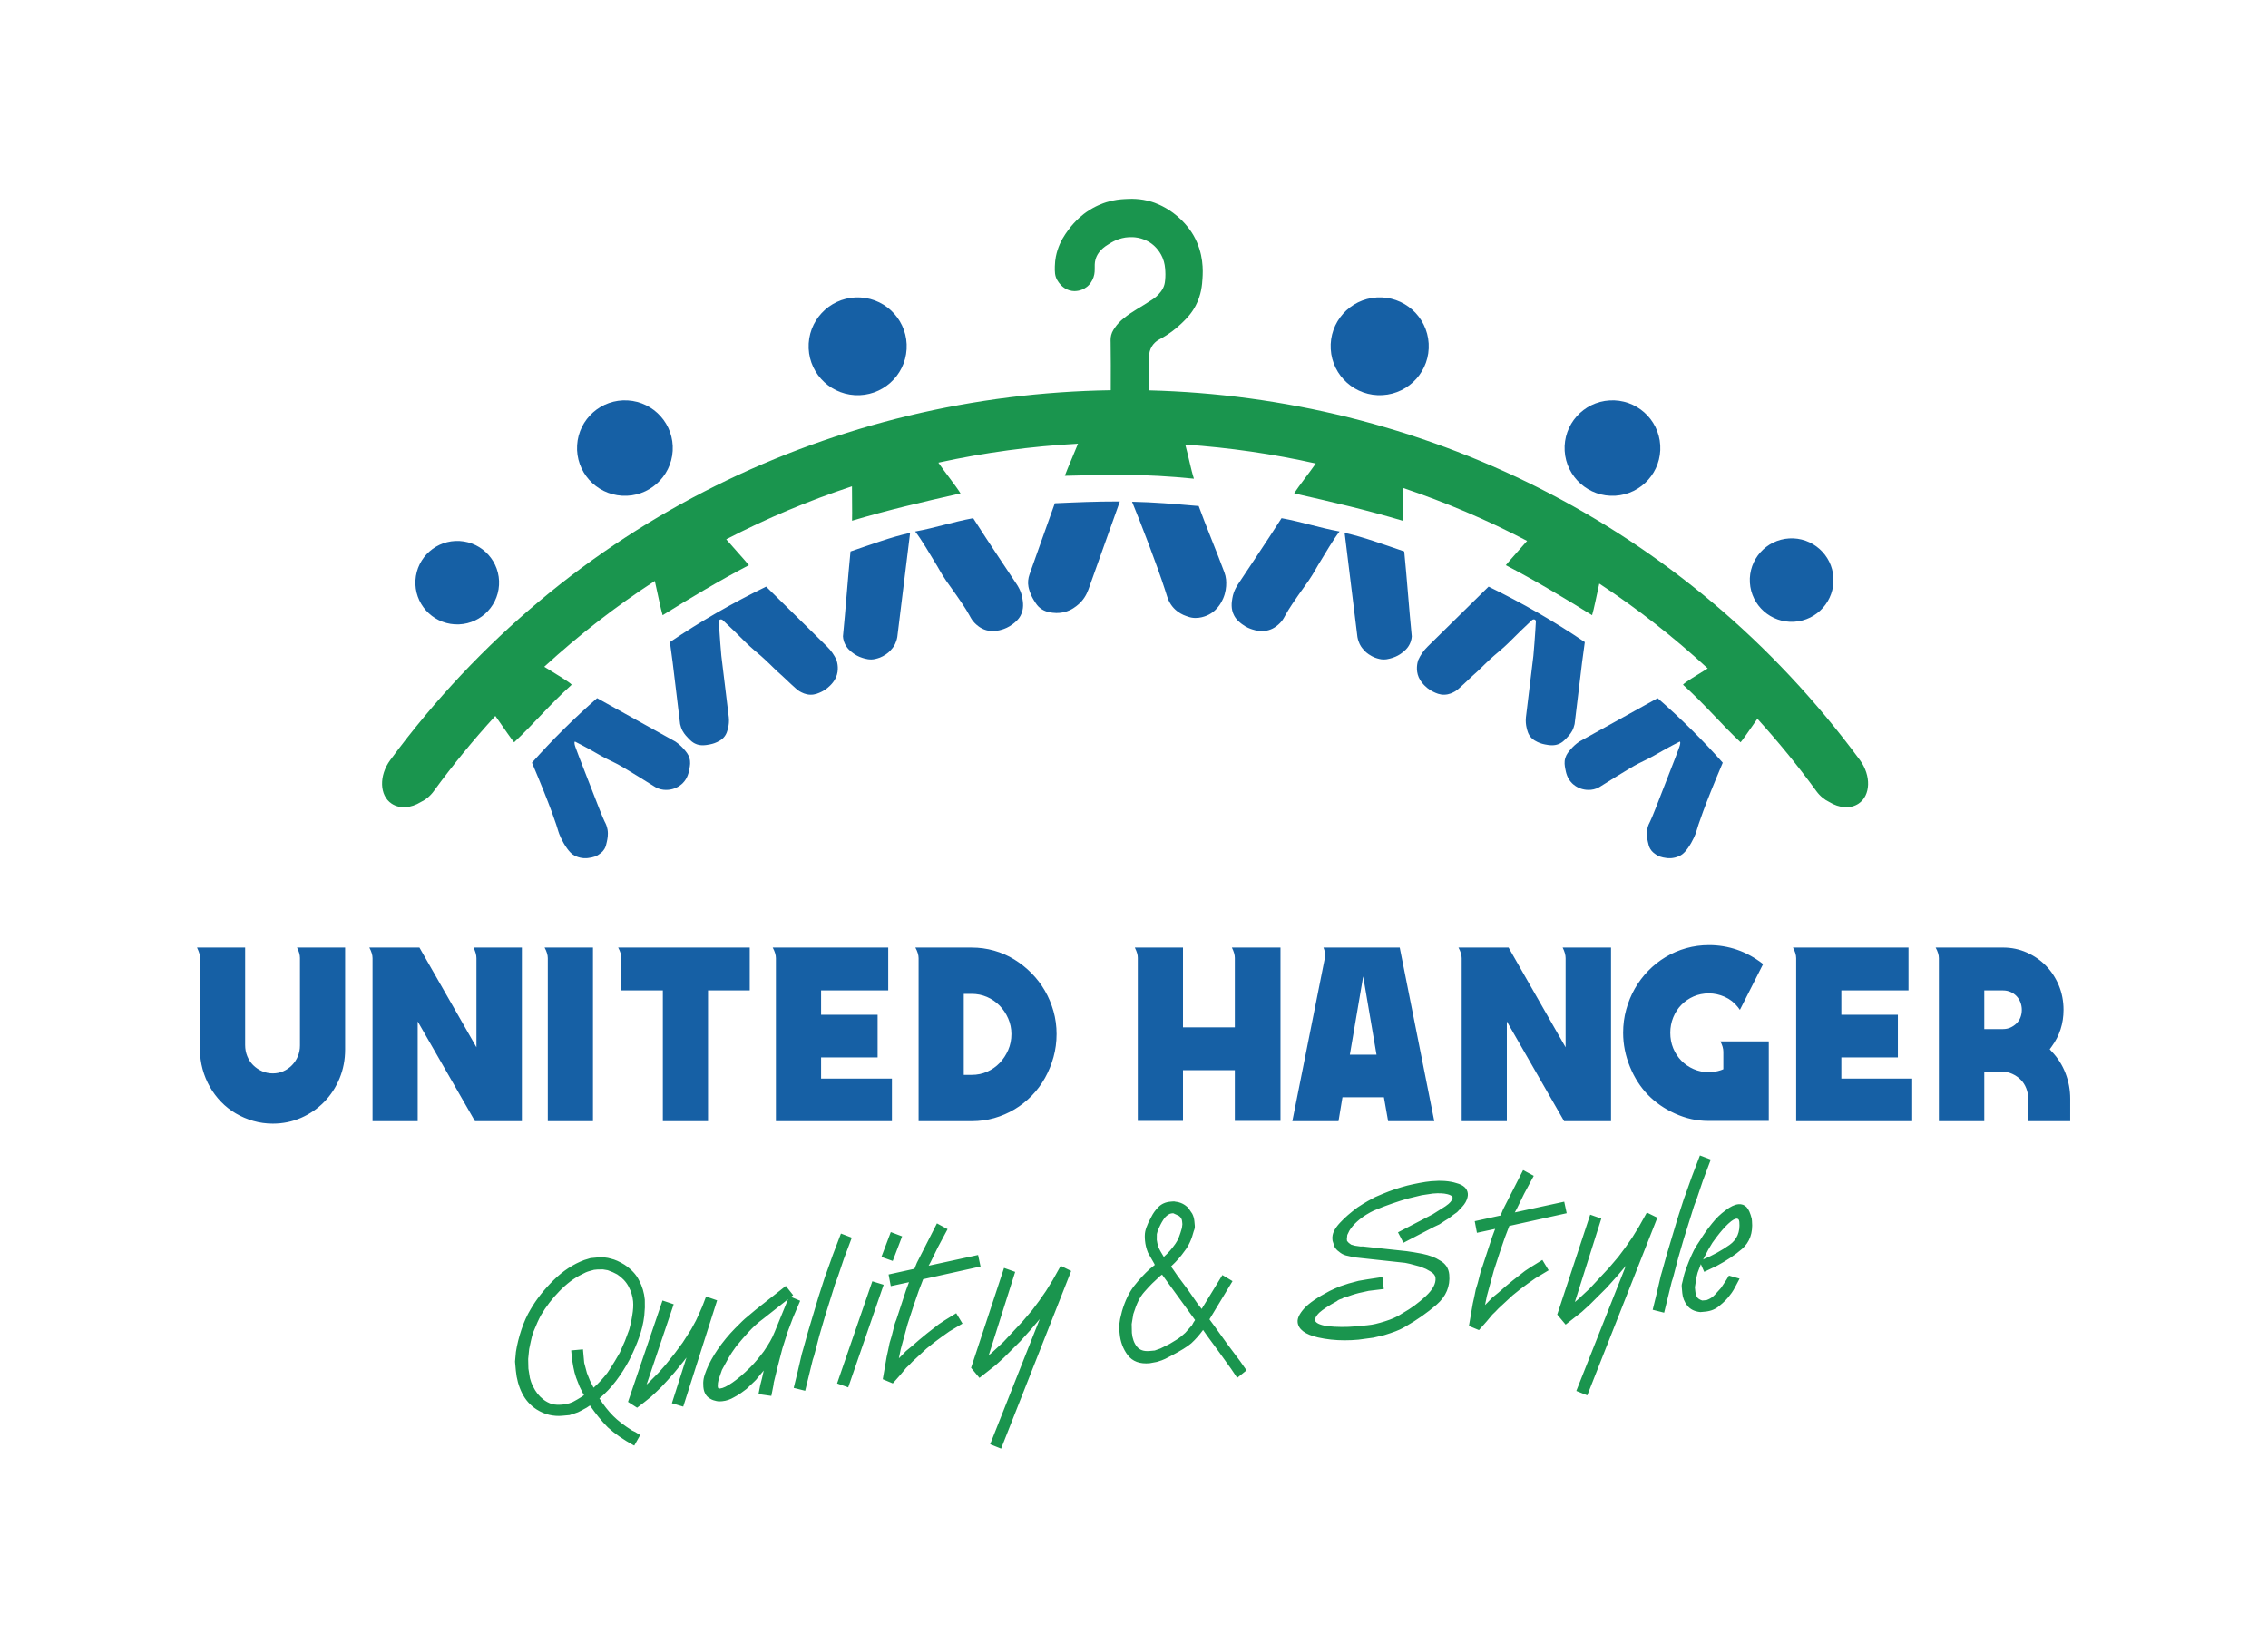 <svg width="138" height="100" viewBox="0 0 138 100" fill="none" xmlns="http://www.w3.org/2000/svg">
<path d="M49.206 20.894C49.11 22.535 50.365 23.943 52.011 24.04C53.656 24.136 55.068 22.884 55.165 21.243C55.262 19.601 54.006 18.193 52.36 18.097C50.715 18 49.303 19.253 49.206 20.894V20.894ZM35.116 27.091C35.022 28.692 36.247 30.067 37.852 30.161C39.458 30.255 40.836 29.032 40.931 27.431C41.025 25.83 39.8 24.455 38.194 24.361C36.588 24.267 35.21 25.489 35.116 27.091ZM25.28 35.302C25.198 36.702 26.269 37.904 27.673 37.986C29.077 38.068 30.282 36.999 30.364 35.599C30.447 34.199 29.375 32.997 27.972 32.915C26.568 32.833 25.363 33.901 25.28 35.302ZM68.139 30.509C67.645 31.872 66.776 34.343 66.228 35.864C66.104 36.209 65.904 36.525 65.627 36.765C65.625 36.767 65.622 36.769 65.62 36.771C65.471 36.899 65.201 37.126 64.777 37.236C64.631 37.273 64.367 37.323 64.045 37.28C63.867 37.256 63.584 37.218 63.312 37.014C63.133 36.88 63.044 36.737 62.913 36.528C62.673 36.142 62.599 35.803 62.58 35.709C62.58 35.707 62.579 35.705 62.579 35.703C62.529 35.449 62.558 35.185 62.645 34.942C63.075 33.752 63.817 31.619 64.183 30.619C65.507 30.56 66.603 30.509 68.139 30.509ZM59.215 31.527C60.189 33.055 61.431 34.887 61.853 35.532C61.922 35.636 62.132 35.946 62.208 36.395C62.248 36.625 62.319 37.044 62.097 37.457C61.96 37.713 61.767 37.862 61.632 37.966C61.367 38.17 61.112 38.26 60.988 38.298C60.798 38.355 60.44 38.464 60.012 38.342C59.644 38.237 59.417 38.014 59.302 37.9C59.099 37.696 59.088 37.593 58.791 37.103C58.667 36.898 58.516 36.678 58.214 36.24C57.83 35.681 57.806 35.68 57.571 35.332C57.196 34.777 57.151 34.624 56.816 34.093C56.63 33.797 56.079 32.832 55.685 32.337C56.943 32.108 57.957 31.756 59.215 31.527L59.215 31.527ZM55.377 32.419C55.148 34.33 54.827 36.852 54.597 38.763C54.531 39.112 54.396 39.32 54.308 39.429C54.229 39.526 54.125 39.664 53.912 39.808C53.626 40.001 53.436 40.048 53.266 40.09C52.94 40.172 52.654 40.083 52.467 40.024C52.209 39.943 52.026 39.824 51.935 39.758C51.792 39.656 51.494 39.441 51.358 39.05C51.312 38.917 51.296 38.8 51.291 38.718C51.454 37.08 51.587 35.188 51.75 33.551C53.062 33.107 54.208 32.678 55.377 32.419V32.419ZM46.618 35.692L50.325 39.339C50.568 39.577 50.764 39.858 50.903 40.168C50.954 40.336 51.059 40.764 50.869 41.204C50.762 41.453 50.599 41.621 50.514 41.706C50.293 41.931 50.072 42.046 49.982 42.09C49.815 42.17 49.596 42.275 49.301 42.267C49.008 42.258 48.798 42.142 48.65 42.06C48.437 41.941 47.825 41.321 47.607 41.13C47.123 40.705 47.003 40.552 46.553 40.135C46.121 39.733 46.1 39.752 45.655 39.349C45.286 39.015 45.182 38.883 44.645 38.364C44.356 38.085 44.117 37.86 43.961 37.715C43.898 37.675 43.824 37.676 43.779 37.715C43.748 37.742 43.741 37.78 43.739 37.796C43.75 38 43.763 38.206 43.776 38.412C43.809 38.915 43.847 39.409 43.891 39.895C44.042 41.144 44.194 42.393 44.346 43.642C44.371 43.898 44.342 44.104 44.312 44.24C44.269 44.438 44.215 44.683 44.013 44.893C43.884 45.026 43.744 45.094 43.636 45.147C43.581 45.174 43.422 45.247 43.192 45.291C42.949 45.337 42.606 45.402 42.282 45.236C42.145 45.166 42.05 45.091 41.883 44.916C41.797 44.827 41.653 44.685 41.53 44.463C41.444 44.309 41.414 44.156 41.383 44.052C41.232 42.797 41.08 41.543 40.928 40.289C40.873 39.881 40.817 39.474 40.762 39.066C42.614 37.813 44.57 36.685 46.618 35.691L46.618 35.692ZM36.332 42.475C37.919 43.356 39.506 44.237 41.093 45.117C41.322 45.273 41.486 45.435 41.596 45.56C41.752 45.738 41.882 45.887 41.951 46.121C42.024 46.371 41.986 46.578 41.951 46.77C41.91 46.992 41.843 47.351 41.537 47.655C41.476 47.715 41.262 47.916 40.915 48.009C40.813 48.037 40.335 48.154 39.88 47.891C39.758 47.821 38.005 46.704 37.483 46.446C37.118 46.265 36.772 46.109 36.24 45.796C35.676 45.464 34.983 45.117 34.983 45.117C34.918 45.166 34.979 45.352 35.016 45.461C35.136 45.809 35.288 46.182 35.66 47.143C36.344 48.907 36.686 49.789 36.791 49.986C36.834 50.066 36.929 50.238 36.969 50.484C37.018 50.783 36.962 51.041 36.925 51.215C36.887 51.39 36.862 51.506 36.781 51.647C36.667 51.842 36.52 51.925 36.423 51.997C36.312 52.079 36.115 52.166 35.768 52.206C35.701 52.214 35.385 52.251 35.034 52.091C34.967 52.06 34.769 51.992 34.503 51.618C34.176 51.16 34.01 50.705 33.985 50.617C33.865 50.198 33.513 49.097 32.369 46.403C33.605 45.013 34.928 43.702 36.333 42.475H36.332ZM11.988 57.652H14.917V63.584C14.917 63.824 14.96 64.048 15.045 64.258C15.13 64.468 15.25 64.65 15.405 64.805C15.561 64.96 15.741 65.082 15.946 65.172C16.151 65.262 16.369 65.307 16.6 65.307C16.83 65.307 17.045 65.262 17.245 65.172C17.446 65.082 17.621 64.96 17.771 64.805C17.921 64.65 18.039 64.47 18.124 64.266C18.209 64.061 18.252 63.844 18.252 63.614V58.281C18.252 58.091 18.192 57.881 18.072 57.652H21V63.853C21 64.473 20.888 65.057 20.663 65.606C20.437 66.156 20.124 66.635 19.724 67.044C19.323 67.454 18.855 67.776 18.319 68.011C17.783 68.245 17.21 68.363 16.599 68.363C16.189 68.363 15.793 68.308 15.412 68.198C15.032 68.088 14.677 67.936 14.346 67.741C14.016 67.546 13.718 67.312 13.453 67.037C13.187 66.763 12.959 66.458 12.769 66.123C12.579 65.789 12.431 65.429 12.326 65.044C12.221 64.66 12.168 64.263 12.168 63.853V58.281C12.168 58.191 12.155 58.101 12.13 58.011C12.105 57.921 12.058 57.801 11.988 57.652H11.988ZM25.522 57.652L28.991 63.719V58.296C28.991 58.106 28.931 57.891 28.811 57.651H31.755V68.213H28.901L25.416 62.145V68.213H22.668V58.296C22.668 58.106 22.602 57.891 22.473 57.651H25.522L25.522 57.652ZM36.081 57.652V68.213H33.332V58.296C33.332 58.106 33.267 57.891 33.137 57.651H36.081V57.652ZM45.619 57.652V60.258H43.081V68.213H40.332V60.258H37.809V58.296C37.809 58.106 37.743 57.891 37.613 57.651H45.619L45.619 57.652ZM54.046 57.652V60.258H49.96V61.741H53.4V64.333H49.96V65.621H54.271V68.213H47.211V58.296C47.211 58.106 47.146 57.891 47.016 57.651H54.046V57.652ZM59.123 65.397C59.463 65.397 59.779 65.332 60.069 65.202C60.359 65.072 60.612 64.895 60.828 64.67C61.043 64.445 61.216 64.183 61.346 63.883C61.476 63.584 61.541 63.26 61.541 62.91C61.541 62.58 61.476 62.266 61.346 61.966C61.215 61.666 61.04 61.404 60.82 61.179C60.6 60.955 60.344 60.78 60.054 60.655C59.764 60.53 59.453 60.468 59.123 60.468H58.642V65.397H59.123H59.123ZM59.123 57.652C59.594 57.652 60.049 57.714 60.49 57.839C60.93 57.964 61.341 58.143 61.721 58.378C62.102 58.613 62.45 58.89 62.765 59.209C63.081 59.529 63.351 59.884 63.577 60.273C63.802 60.663 63.977 61.08 64.102 61.524C64.227 61.968 64.29 62.43 64.29 62.91C64.29 63.399 64.227 63.868 64.102 64.318C63.977 64.767 63.804 65.189 63.584 65.584C63.364 65.978 63.096 66.338 62.781 66.662C62.465 66.987 62.114 67.264 61.729 67.494C61.343 67.724 60.933 67.901 60.497 68.026C60.062 68.15 59.603 68.213 59.123 68.213H55.894V58.296C55.894 58.106 55.828 57.891 55.698 57.651H59.123V57.652ZM86.93 20.893C87.026 22.535 85.771 23.943 84.125 24.039C82.48 24.136 81.067 22.884 80.971 21.242C80.874 19.601 82.13 18.193 83.775 18.096C85.421 18 86.833 19.253 86.93 20.894V20.893ZM101.02 27.091C101.114 28.692 99.889 30.067 98.283 30.161C96.678 30.255 95.3 29.032 95.205 27.431C95.111 25.83 96.336 24.455 97.942 24.361C99.548 24.267 100.926 25.489 101.02 27.091ZM111.558 35.145C111.64 36.545 110.569 37.747 109.165 37.829C107.761 37.911 106.556 36.842 106.474 35.442C106.391 34.042 107.462 32.84 108.866 32.758C110.27 32.676 111.475 33.745 111.558 35.145ZM77.978 31.527C77.004 33.054 75.762 34.887 75.34 35.531C75.271 35.636 75.061 35.945 74.985 36.394C74.945 36.625 74.874 37.044 75.096 37.457C75.233 37.713 75.427 37.862 75.561 37.966C75.827 38.17 76.081 38.26 76.205 38.297C76.395 38.355 76.753 38.464 77.181 38.342C77.549 38.237 77.777 38.014 77.891 37.899C78.094 37.696 78.105 37.593 78.402 37.103C78.526 36.897 78.677 36.678 78.979 36.239C79.363 35.681 79.387 35.68 79.622 35.332C79.998 34.777 80.042 34.624 80.377 34.093C80.564 33.797 81.114 32.832 81.508 32.336C80.25 32.108 79.236 31.756 77.978 31.527V31.527ZM81.816 32.419C82.045 34.33 82.366 36.852 82.596 38.762C82.662 39.111 82.797 39.32 82.885 39.429C82.964 39.526 83.068 39.664 83.281 39.808C83.567 40.001 83.757 40.048 83.927 40.09C84.253 40.172 84.539 40.082 84.726 40.024C84.984 39.943 85.167 39.824 85.258 39.758C85.401 39.655 85.699 39.441 85.835 39.05C85.881 38.917 85.897 38.8 85.902 38.718C85.739 37.08 85.606 35.188 85.443 33.55C84.131 33.107 82.984 32.677 81.816 32.419V32.419ZM72.936 30.788C71.368 30.653 70.236 30.555 68.882 30.526C69.427 31.851 70.407 34.4 70.879 35.863C70.926 36.008 70.972 36.151 71.017 36.295C71.126 36.642 71.328 36.956 71.617 37.178C71.619 37.18 71.622 37.182 71.624 37.184C71.915 37.406 72.114 37.457 72.3 37.523C72.89 37.732 73.464 37.443 73.564 37.39C73.903 37.212 74.092 36.963 74.186 36.837C74.226 36.783 74.407 36.534 74.519 36.151C74.619 35.808 74.624 35.495 74.601 35.254C74.587 35.106 74.55 34.962 74.499 34.823C74.09 33.71 73.301 31.809 72.936 30.788L72.936 30.788ZM90.575 35.692L86.868 39.339C86.625 39.577 86.429 39.858 86.29 40.168C86.239 40.336 86.134 40.763 86.323 41.204C86.431 41.453 86.594 41.62 86.678 41.706C86.9 41.931 87.121 42.046 87.211 42.089C87.378 42.17 87.597 42.275 87.892 42.266C88.185 42.258 88.395 42.142 88.543 42.06C88.756 41.941 89.368 41.321 89.585 41.13C90.07 40.705 90.19 40.552 90.639 40.135C91.072 39.733 91.093 39.752 91.538 39.349C91.906 39.015 92.011 38.883 92.548 38.364C92.837 38.085 93.076 37.86 93.232 37.715C93.295 37.674 93.369 37.676 93.413 37.715C93.445 37.742 93.452 37.78 93.454 37.796C93.443 38 93.43 38.205 93.417 38.412C93.384 38.914 93.346 39.409 93.302 39.895C93.151 41.144 92.999 42.393 92.847 43.642C92.822 43.897 92.851 44.104 92.881 44.24C92.924 44.438 92.978 44.683 93.18 44.893C93.309 45.026 93.449 45.094 93.557 45.147C93.612 45.174 93.77 45.247 94.001 45.291C94.244 45.337 94.586 45.402 94.911 45.236C95.048 45.166 95.142 45.091 95.31 44.916C95.396 44.827 95.54 44.684 95.663 44.463C95.749 44.309 95.779 44.156 95.81 44.051C95.961 42.797 96.113 41.543 96.265 40.289C96.32 39.881 96.376 39.474 96.431 39.066C94.579 37.813 92.623 36.685 90.575 35.691L90.575 35.692ZM100.861 42.475C99.274 43.356 97.687 44.237 96.1 45.117C95.87 45.273 95.707 45.435 95.597 45.56C95.441 45.738 95.311 45.887 95.242 46.121C95.168 46.371 95.207 46.578 95.242 46.77C95.283 46.992 95.35 47.351 95.656 47.655C95.717 47.715 95.931 47.916 96.278 48.009C96.38 48.037 96.858 48.154 97.313 47.891C97.435 47.821 99.188 46.704 99.71 46.446C100.075 46.264 100.421 46.109 100.952 45.796C101.517 45.464 102.21 45.117 102.21 45.117C102.275 45.166 102.214 45.352 102.177 45.461C102.057 45.809 101.905 46.182 101.533 47.143C100.849 48.907 100.507 49.789 100.401 49.986C100.359 50.066 100.264 50.238 100.224 50.484C100.175 50.783 100.231 51.041 100.268 51.215C100.306 51.39 100.331 51.506 100.412 51.646C100.525 51.842 100.673 51.925 100.77 51.997C100.881 52.079 101.078 52.166 101.424 52.206C101.492 52.214 101.808 52.251 102.159 52.091C102.226 52.059 102.423 51.992 102.69 51.618C103.017 51.16 103.183 50.705 103.208 50.617C103.327 50.198 103.68 49.096 104.824 46.403C103.588 45.012 102.265 43.702 100.86 42.475H100.861ZM71.981 57.651V62.505H75.135V58.28C75.135 58.1 75.075 57.891 74.955 57.651H77.913V68.198H75.135V65.112H71.981V68.198H69.231V58.28C69.231 58.191 69.219 58.1 69.194 58.011C69.169 57.921 69.121 57.801 69.051 57.651H71.98H71.981ZM82.134 64.168H83.756L82.945 59.404L82.134 64.168H82.134ZM80.602 58.34C80.612 58.301 80.62 58.261 80.625 58.221C80.63 58.181 80.632 58.141 80.632 58.1C80.632 57.971 80.597 57.821 80.527 57.651H85.169L87.272 68.213H84.463L84.207 66.76H81.684L81.443 68.213H78.634L80.602 58.34V58.34ZM91.792 57.651L95.262 63.719V58.296C95.262 58.106 95.202 57.891 95.082 57.651H98.026V68.213H95.172L91.687 62.145V68.213H88.939V58.295C88.939 58.106 88.873 57.891 88.743 57.651H91.792L91.792 57.651ZM98.762 62.835C98.762 62.345 98.824 61.874 98.95 61.419C99.075 60.965 99.25 60.54 99.475 60.146C99.701 59.751 99.971 59.392 100.287 59.067C100.602 58.743 100.955 58.463 101.346 58.228C101.736 57.994 102.154 57.814 102.6 57.689C103.045 57.564 103.508 57.502 103.989 57.502C104.58 57.502 105.151 57.597 105.701 57.786C106.252 57.976 106.778 58.266 107.279 58.655L105.867 61.441C105.807 61.362 105.774 61.317 105.769 61.307C105.764 61.297 105.756 61.287 105.747 61.277C105.526 60.997 105.258 60.788 104.943 60.648C104.627 60.508 104.304 60.438 103.974 60.438C103.644 60.438 103.335 60.501 103.05 60.625C102.765 60.75 102.517 60.92 102.307 61.135C102.096 61.349 101.931 61.604 101.811 61.898C101.691 62.194 101.631 62.505 101.631 62.835C101.631 63.174 101.691 63.489 101.811 63.779C101.931 64.068 102.096 64.321 102.307 64.535C102.517 64.75 102.765 64.92 103.05 65.044C103.335 65.17 103.644 65.232 103.974 65.232C104.094 65.232 104.217 65.222 104.342 65.202C104.467 65.182 104.59 65.152 104.71 65.112L104.86 65.052V63.988C104.86 63.799 104.8 63.589 104.68 63.359H107.624V68.198H103.944C103.593 68.198 103.25 68.16 102.915 68.086C102.58 68.011 102.247 67.898 101.916 67.749C101.275 67.459 100.727 67.079 100.271 66.61C99.816 66.14 99.453 65.576 99.182 64.917C98.902 64.238 98.762 63.544 98.762 62.835H98.762ZM116.126 57.651V60.258H112.04V61.741H115.48V64.333H112.04V65.621H116.351V68.213H109.291V58.296C109.291 58.106 109.226 57.891 109.096 57.651H116.126L116.126 57.651ZM120.737 62.61H121.879C122.039 62.61 122.186 62.58 122.322 62.52C122.457 62.46 122.579 62.378 122.69 62.273C122.8 62.168 122.882 62.043 122.938 61.899C122.993 61.754 123.02 61.601 123.02 61.441C123.02 61.282 122.993 61.13 122.938 60.985C122.882 60.84 122.802 60.713 122.698 60.603C122.592 60.493 122.47 60.408 122.33 60.348C122.189 60.288 122.039 60.258 121.879 60.258H120.737V62.61L120.737 62.61ZM117.778 57.651H121.879C122.39 57.651 122.87 57.751 123.321 57.951C123.772 58.151 124.162 58.42 124.493 58.76C124.823 59.1 125.083 59.499 125.274 59.958C125.464 60.418 125.559 60.912 125.559 61.441C125.559 62.271 125.319 63.015 124.838 63.674L124.718 63.839L124.853 63.988C125.214 64.368 125.489 64.805 125.679 65.299C125.869 65.793 125.965 66.31 125.965 66.85V68.213H123.411V66.85C123.411 66.63 123.371 66.418 123.291 66.213C123.211 66.008 123.098 65.833 122.953 65.689C122.808 65.544 122.638 65.427 122.442 65.337C122.247 65.247 122.039 65.202 121.819 65.202H120.737V68.213H117.974V58.296C117.974 58.106 117.908 57.891 117.778 57.651H117.778Z" fill="#1660A5"/>
<path d="M35.553 84.754L35.343 84.336L35.239 84.081L35.134 83.799L35.039 83.489L34.971 83.178L34.887 82.695L34.845 82.235L35.398 82.185L35.432 82.553L35.466 82.921L35.633 83.555L35.828 84.041L36.094 84.56C36.421 84.283 36.73 83.954 37.022 83.574C37.147 83.395 37.305 83.147 37.496 82.829C37.641 82.586 37.737 82.423 37.782 82.339L38.1 81.621L38.366 80.908C38.425 80.691 38.464 80.537 38.482 80.447C38.5 80.357 38.523 80.223 38.551 80.043C38.609 79.711 38.626 79.418 38.603 79.164C38.574 78.849 38.48 78.539 38.319 78.236C38.159 77.932 37.919 77.676 37.599 77.467C37.441 77.375 37.242 77.287 37.005 77.203L36.696 77.152L36.351 77.156L36.141 77.176L35.843 77.256C35.697 77.295 35.539 77.363 35.371 77.457C35.126 77.577 34.889 77.722 34.662 77.893C34.434 78.064 34.207 78.266 33.981 78.498C33.529 78.963 33.149 79.457 32.843 79.979C32.714 80.212 32.56 80.553 32.38 81.002C32.323 81.149 32.268 81.348 32.216 81.6C32.164 81.852 32.131 82.005 32.119 82.059L32.056 82.674L32.071 83.27L32.164 83.857C32.179 83.927 32.205 84.01 32.24 84.109C32.276 84.207 32.315 84.299 32.358 84.383C32.445 84.56 32.539 84.713 32.639 84.841C32.739 84.969 32.864 85.092 33.012 85.211C33.16 85.33 33.344 85.428 33.563 85.505C33.771 85.548 33.967 85.561 34.151 85.544L34.376 85.524L34.662 85.457L34.892 85.368L35.158 85.222L35.398 85.077L35.648 84.905L35.554 84.754H35.553ZM37.254 86.207C37.537 86.491 37.923 86.789 38.411 87.099L38.62 87.2L38.845 87.338L38.559 87.843C37.962 87.516 37.456 87.163 37.041 86.785C36.855 86.597 36.67 86.39 36.486 86.163C36.301 85.936 36.112 85.681 35.918 85.397L35.655 85.575L35.313 85.76C35.204 85.826 35.076 85.879 34.929 85.921L34.646 86.016L34.409 86.038L34.185 86.058C33.948 86.08 33.703 86.062 33.449 86.006C33.196 85.949 32.947 85.844 32.703 85.689C32.327 85.449 32.038 85.126 31.837 84.72C31.636 84.313 31.514 83.868 31.47 83.386L31.447 83.136L31.419 82.833L31.473 82.258C31.54 81.827 31.651 81.381 31.804 80.921C31.958 80.46 32.142 80.052 32.358 79.696C32.704 79.099 33.162 78.517 33.732 77.953C34.303 77.388 34.919 76.982 35.58 76.737L35.956 76.622L36.353 76.586C36.652 76.559 36.921 76.583 37.159 76.659C37.386 76.709 37.65 76.826 37.951 77.011C38.358 77.283 38.644 77.588 38.808 77.927C39 78.28 39.115 78.663 39.153 79.074L39.156 79.551L39.122 80.045C39.066 80.5 38.96 80.939 38.803 81.359C38.74 81.542 38.661 81.743 38.566 81.964C38.471 82.184 38.375 82.392 38.278 82.586L38.244 82.655L38.211 82.725C37.976 83.161 37.713 83.574 37.421 83.962C37.27 84.162 37.111 84.351 36.941 84.529C36.772 84.709 36.579 84.887 36.366 85.065C36.636 85.502 36.932 85.882 37.254 86.208V86.207ZM36.682 77.231L36.352 77.237L36.148 77.256L35.864 77.334C35.725 77.371 35.573 77.437 35.411 77.528C35.166 77.647 34.932 77.791 34.71 77.958C34.487 78.126 34.261 78.327 34.039 78.555C33.594 79.012 33.215 79.505 32.914 80.02C32.787 80.249 32.633 80.59 32.456 81.032C32.401 81.172 32.347 81.369 32.296 81.616C32.243 81.869 32.211 82.023 32.198 82.078L32.137 82.683L32.151 83.267L32.244 83.844C32.257 83.904 32.282 83.985 32.316 84.081C32.351 84.177 32.389 84.266 32.43 84.346C32.515 84.519 32.607 84.668 32.703 84.79C32.798 84.912 32.919 85.032 33.062 85.147C33.203 85.26 33.38 85.354 33.59 85.429C33.779 85.466 33.969 85.479 34.144 85.463L34.368 85.443L34.642 85.378L34.863 85.292L35.118 85.151L35.355 85.008L35.537 84.882L35.48 84.791L35.27 84.373L35.057 83.827L34.961 83.513L34.891 83.195L34.806 82.709L34.756 82.161L35.472 82.096L35.547 82.913L35.712 83.534L35.903 84.01L36.119 84.43C36.411 84.172 36.693 83.868 36.957 83.525C37.077 83.353 37.235 83.104 37.426 82.787C37.57 82.546 37.665 82.383 37.71 82.3L38.025 81.588L38.289 80.88C38.345 80.672 38.384 80.519 38.402 80.431C38.42 80.342 38.443 80.209 38.47 80.031C38.527 79.706 38.544 79.417 38.522 79.171C38.494 78.869 38.401 78.566 38.247 78.274C38.094 77.984 37.861 77.735 37.554 77.535C37.404 77.448 37.209 77.362 36.977 77.28L36.682 77.231ZM33.995 85.633C33.852 85.633 33.702 85.617 33.547 85.585C33.308 85.502 33.115 85.398 32.96 85.274C32.807 85.151 32.677 85.022 32.575 84.89C32.471 84.759 32.374 84.6 32.285 84.418C32.241 84.334 32.2 84.238 32.163 84.136C32.126 84.032 32.1 83.947 32.084 83.874L31.989 83.282L31.974 82.676L32.038 82.051C32.052 81.987 32.084 81.835 32.136 81.583C32.19 81.323 32.245 81.124 32.304 80.972C32.483 80.524 32.641 80.176 32.772 79.94C33.081 79.412 33.468 78.909 33.922 78.441C34.15 78.207 34.382 78.001 34.612 77.828C34.843 77.655 35.086 77.506 35.335 77.384C35.504 77.288 35.669 77.218 35.822 77.177L36.12 77.097L36.344 77.075L36.694 77.07L37.018 77.123C37.273 77.212 37.478 77.303 37.64 77.397C37.974 77.615 38.225 77.884 38.391 78.198C38.556 78.51 38.655 78.832 38.684 79.157C38.708 79.417 38.69 79.719 38.631 80.057C38.604 80.237 38.58 80.373 38.562 80.463C38.543 80.555 38.504 80.712 38.444 80.93L38.177 81.65L37.857 82.372C37.808 82.462 37.712 82.627 37.566 82.871C37.373 83.191 37.213 83.443 37.089 83.621C36.793 84.007 36.476 84.343 36.147 84.622L36.068 84.689L35.755 84.078L35.557 83.585L35.387 82.942L35.325 82.273L34.934 82.309L34.968 82.688L35.051 83.164L35.119 83.472L35.212 83.775L35.418 84.306L35.625 84.715L35.758 84.928L35.444 85.145L35.2 85.292L34.932 85.44L34.691 85.534L34.394 85.604L34.159 85.626C34.105 85.631 34.051 85.633 33.995 85.633L33.995 85.633ZM35.939 85.284L35.985 85.351C36.176 85.631 36.366 85.886 36.549 86.112C36.731 86.335 36.916 86.542 37.099 86.727C37.489 87.082 37.97 87.421 38.528 87.733L38.736 87.367L38.577 87.269L38.376 87.172C37.876 86.856 37.482 86.552 37.196 86.265V86.264C36.871 85.936 36.568 85.547 36.296 85.107L36.259 85.047L36.313 85.002C36.526 84.825 36.717 84.647 36.882 84.473C37.049 84.297 37.208 84.109 37.356 83.913C37.644 83.529 37.908 83.116 38.139 82.686L38.205 82.55C38.301 82.358 38.397 82.15 38.492 81.931C38.586 81.71 38.666 81.509 38.727 81.332C38.88 80.918 38.986 80.482 39.041 80.034L39.075 79.545L39.071 79.075C39.035 78.683 38.922 78.308 38.736 77.965C38.578 77.638 38.299 77.341 37.906 77.078C37.617 76.901 37.359 76.786 37.142 76.738C36.908 76.664 36.648 76.641 36.361 76.667L35.964 76.703L35.604 76.814C34.961 77.053 34.349 77.456 33.79 78.01C33.227 78.567 32.77 79.147 32.43 79.736C32.216 80.088 32.032 80.494 31.882 80.946C31.731 81.4 31.62 81.846 31.554 82.27L31.501 82.84L31.551 83.378C31.594 83.849 31.715 84.288 31.911 84.683C32.104 85.074 32.386 85.389 32.747 85.62C32.982 85.768 33.224 85.871 33.468 85.926C33.712 85.98 33.95 85.997 34.178 85.977L34.629 85.936L34.904 85.843C35.047 85.802 35.169 85.751 35.272 85.69L35.617 85.503L35.94 85.284L35.939 85.284ZM38.591 87.953L38.52 87.915C37.92 87.586 37.404 87.226 36.986 86.845C36.796 86.653 36.607 86.442 36.422 86.215C36.251 86.004 36.074 85.767 35.896 85.51L35.701 85.642L35.352 85.831C35.24 85.899 35.104 85.956 34.951 85.999L34.653 86.097L34.192 86.139C33.948 86.162 33.692 86.143 33.431 86.085C33.169 86.026 32.91 85.916 32.659 85.758C32.272 85.511 31.971 85.174 31.764 84.756C31.559 84.343 31.433 83.884 31.388 83.394L31.338 82.841L31.392 82.25C31.46 81.812 31.572 81.358 31.727 80.895C31.881 80.432 32.07 80.014 32.288 79.654C32.635 79.054 33.102 78.462 33.674 77.895C34.25 77.325 34.882 76.909 35.551 76.66L35.932 76.544L36.345 76.505C36.654 76.477 36.936 76.503 37.184 76.582C37.412 76.632 37.687 76.754 37.994 76.942C38.414 77.223 38.711 77.542 38.881 77.891C39.076 78.25 39.195 78.647 39.234 79.067L39.238 79.551L39.203 80.05C39.146 80.515 39.038 80.963 38.88 81.388C38.818 81.566 38.738 81.772 38.641 81.996C38.546 82.218 38.448 82.428 38.351 82.622L38.284 82.76C38.048 83.201 37.78 83.62 37.486 84.011C37.335 84.212 37.172 84.405 37 84.585C36.846 84.749 36.668 84.916 36.472 85.082C36.728 85.487 37.01 85.845 37.312 86.15C37.589 86.429 37.974 86.726 38.455 87.031L38.656 87.127L38.955 87.311L38.591 87.954V87.953ZM39.169 84.499L39.211 84.458L39.267 84.416L39.513 84.195L39.744 83.961L40.134 83.568L40.544 83.107L41.117 82.392L41.601 81.738L42.125 80.922C42.224 80.745 42.322 80.563 42.42 80.377C42.435 80.35 42.491 80.23 42.587 80.018L42.807 79.52L43.011 78.985L43.532 79.166L41.518 85.481L40.987 85.321L41.987 82.182L41.512 82.795L40.962 83.468L40.553 83.929L40.178 84.334L39.861 84.641L39.542 84.935L39.171 85.234L38.761 85.549L38.31 85.259L40.362 79.226L40.889 79.403L39.169 84.499L39.169 84.499ZM38.407 85.225L38.757 85.45L39.121 85.169L39.491 84.871L39.805 84.581L40.121 84.276L40.492 83.874L40.901 83.414L41.448 82.744L42.204 81.769L41.089 85.267L41.465 85.38L43.43 79.218L43.058 79.088L42.883 79.55L42.661 80.051C42.531 80.339 42.502 80.397 42.492 80.417C42.393 80.602 42.295 80.784 42.196 80.962L41.67 81.782L41.182 82.441L40.607 83.158L40.195 83.622L39.571 84.252L39.226 84.558L38.984 84.792L40.785 79.455L40.413 79.33L38.407 85.226L38.407 85.225ZM38.766 85.649L38.212 85.293L40.311 79.123L40.992 79.352L39.343 84.238L39.458 84.135L40.076 83.511L40.482 83.053L41.053 82.341L41.536 81.689L42.056 80.878C42.152 80.706 42.25 80.525 42.348 80.34C42.358 80.321 42.395 80.245 42.512 79.984L42.732 79.488L42.962 78.882L43.634 79.115L41.572 85.581L40.883 85.375L41.77 82.595L41.576 82.845L41.026 83.519L40.614 83.983L40.238 84.389L39.917 84.699L39.598 84.995L39.222 85.297L38.766 85.649ZM42.979 84.742C42.958 84.709 42.938 84.662 42.919 84.601C42.901 84.541 42.887 84.463 42.878 84.367C42.863 84.2 42.868 84.046 42.895 83.902C42.922 83.758 42.979 83.58 43.066 83.37C43.224 82.975 43.448 82.566 43.737 82.142C44.058 81.68 44.405 81.26 44.778 80.882C44.875 80.785 44.948 80.712 44.997 80.663C45.159 80.498 45.285 80.376 45.376 80.297L46.029 79.748L47.801 78.351L48.146 78.786L46.375 80.181C46.068 80.404 45.769 80.675 45.48 80.994L45.106 81.413L44.723 81.873C44.644 81.978 44.557 82.101 44.464 82.242C44.371 82.384 44.301 82.496 44.256 82.58L43.857 83.307L43.647 83.911C43.608 84.065 43.589 84.204 43.592 84.327L43.602 84.446L43.664 84.534L43.733 84.567L43.826 84.559C44.011 84.542 44.27 84.419 44.605 84.19C44.938 83.961 45.301 83.652 45.692 83.263C45.854 83.098 45.997 82.942 46.122 82.793C46.246 82.645 46.387 82.466 46.545 82.258C46.686 82.051 46.812 81.852 46.923 81.66C47.035 81.469 47.133 81.264 47.22 81.044L48.069 78.966L48.581 79.184L48.177 80.135L47.856 80.986L47.691 81.504L47.526 82.023L47.387 82.539L47.25 83.082L47.136 83.569L47.028 83.99L46.999 84.111L46.985 84.245L46.93 84.515L46.866 84.839L46.247 84.75L46.338 84.291L46.446 83.87L46.529 83.478L46.649 83.043L46.026 83.789C45.987 83.845 45.937 83.903 45.876 83.961C45.815 84.02 45.764 84.069 45.723 84.108L45.369 84.445C45.278 84.515 45.167 84.596 45.039 84.687C44.91 84.778 44.773 84.861 44.63 84.936C44.403 85.071 44.171 85.15 43.934 85.171C43.793 85.184 43.684 85.181 43.608 85.161C43.53 85.142 43.469 85.125 43.424 85.112C43.378 85.099 43.318 85.069 43.243 85.022C43.121 84.954 43.033 84.86 42.978 84.742H42.979ZM43.719 84.47L43.748 84.484L43.818 84.478C43.988 84.463 44.237 84.343 44.558 84.123C44.887 83.897 45.249 83.588 45.634 83.206C45.793 83.044 45.937 82.888 46.059 82.741C46.181 82.596 46.322 82.417 46.48 82.209C46.616 82.01 46.742 81.81 46.853 81.62C46.961 81.434 47.059 81.231 47.144 81.015L47.949 79.046L46.426 80.246C46.122 80.466 45.825 80.735 45.54 81.049L45.167 81.467L44.785 81.925C44.71 82.026 44.624 82.149 44.532 82.287C44.441 82.426 44.372 82.538 44.328 82.619L43.928 83.347L43.724 83.938C43.688 84.078 43.671 84.211 43.673 84.326L43.682 84.418L43.718 84.47L43.719 84.47ZM47.788 78.466L46.08 79.811L45.428 80.36C45.341 80.436 45.216 80.557 45.055 80.72L44.836 80.939C44.469 81.312 44.121 81.732 43.805 82.189C43.52 82.605 43.297 83.013 43.142 83.4C43.057 83.605 43.001 83.779 42.975 83.916C42.95 84.052 42.945 84.201 42.959 84.359C42.968 84.45 42.98 84.523 42.997 84.578C43.014 84.631 43.031 84.672 43.048 84.699L43.053 84.708C43.101 84.812 43.177 84.891 43.284 84.952C43.371 85.006 43.421 85.026 43.448 85.034C43.492 85.047 43.552 85.064 43.628 85.083C43.696 85.1 43.796 85.103 43.927 85.091C44.151 85.07 44.373 84.995 44.589 84.866C44.731 84.792 44.866 84.71 44.992 84.621C45.12 84.53 45.229 84.45 45.32 84.381L45.82 83.903C45.876 83.849 45.923 83.795 45.96 83.743L46.828 82.703L46.609 83.5L46.526 83.887L46.418 84.311L46.344 84.681L46.802 84.747L46.906 84.229L46.919 84.103L46.949 83.971L47.057 83.549L47.308 82.519L47.447 82.002L47.779 80.962L48.101 80.107L48.475 79.228L48.113 79.073L47.296 81.075C47.208 81.298 47.107 81.509 46.994 81.701C46.882 81.895 46.753 82.098 46.613 82.304C46.451 82.517 46.308 82.698 46.184 82.845C46.059 82.995 45.913 83.155 45.75 83.32C45.358 83.711 44.988 84.025 44.651 84.257C44.301 84.496 44.034 84.622 43.834 84.64L43.718 84.651L43.609 84.598L43.523 84.475L43.511 84.335C43.508 84.2 43.527 84.052 43.568 83.891L43.78 83.28L44.184 82.541C44.231 82.456 44.302 82.34 44.396 82.197C44.489 82.056 44.577 81.93 44.658 81.824L45.043 81.361L45.419 80.939C45.712 80.617 46.018 80.34 46.328 80.115L48.032 78.772L47.788 78.466H47.788ZM43.782 85.261C43.705 85.261 43.641 85.254 43.588 85.24C43.51 85.221 43.448 85.204 43.401 85.19C43.347 85.174 43.282 85.142 43.2 85.092C43.069 85.018 42.969 84.913 42.906 84.781C42.883 84.742 42.862 84.692 42.841 84.626C42.821 84.559 42.806 84.477 42.796 84.374C42.781 84.201 42.787 84.037 42.815 83.887C42.842 83.738 42.902 83.554 42.99 83.338C43.15 82.941 43.379 82.523 43.67 82.097C43.992 81.632 44.346 81.204 44.719 80.825L44.939 80.606C45.104 80.438 45.229 80.317 45.321 80.236L45.977 79.686L47.814 78.237L48.261 78.799L48.129 78.903L48.688 79.141L48.252 80.167L47.932 81.015L47.604 82.048L47.33 83.102L47.079 84.13L47.066 84.254L46.932 84.93L46.151 84.818L46.258 84.275L46.367 83.85L46.471 83.384L46.089 83.841C46.051 83.897 45.997 83.96 45.933 84.02L45.426 84.504C45.327 84.58 45.216 84.662 45.087 84.754C44.954 84.847 44.813 84.933 44.668 85.008C44.436 85.147 44.19 85.23 43.942 85.253C43.883 85.258 43.83 85.261 43.782 85.261V85.261ZM51.267 76.57L50.903 77.65L50.817 77.87L50.732 78.103L50.437 79.045L50.106 80.108L49.773 81.251L49.505 82.243L49.448 82.487L49.376 82.705L49.163 83.573L48.931 84.517L48.392 84.382L48.608 83.503L48.797 82.677L48.867 82.389L48.954 82.092L49.234 81.086L49.571 79.957L49.886 78.907L50.188 77.992L50.269 77.719L50.376 77.431L50.756 76.364L51.216 75.156L51.724 75.348L51.267 76.57L51.267 76.57ZM48.491 84.323L48.872 84.418L49.296 82.686L49.371 82.461L49.426 82.224L49.694 81.23L50.027 80.085L50.654 78.079L50.827 77.621L51.191 76.541L51.62 75.395L51.263 75.26L50.832 76.392L50.345 77.747L50.266 78.015L49.964 78.932L49.312 81.109L48.876 82.696L48.687 83.521L48.49 84.323L48.491 84.323ZM48.991 84.616L48.294 84.442L48.529 83.483L48.788 82.37L48.875 82.069L49.155 81.064L49.808 78.883L50.191 77.696L50.299 77.403L50.679 76.336L51.169 75.05L51.83 75.301L51.344 76.596L50.98 77.676L50.809 78.131L50.184 80.132L49.851 81.274L49.528 82.505L49.453 82.731L48.992 84.616L48.991 84.616ZM54.272 76.613L53.736 76.423L54.25 75.065L54.786 75.268L54.272 76.613V76.613ZM53.13 78.056L53.663 78.219L51.561 84.306L51.037 84.12L53.13 78.056ZM53.842 76.375L54.224 76.51L54.681 75.316L54.297 75.171L53.842 76.375V76.375ZM54.319 76.717L53.631 76.472L54.203 74.96L54.892 75.221L54.32 76.717L54.319 76.717ZM51.141 84.07L51.511 84.202L53.558 78.272L53.182 78.157L51.141 84.07ZM51.611 84.41L50.934 84.17L53.078 77.955L53.767 78.166L51.611 84.41H51.611ZM55.862 76.865L56.054 76.489L56.515 75.572L57.045 74.543L57.548 74.815L57.003 75.831L56.555 76.747L56.452 76.928L56.363 77.121L59.45 76.451L59.566 76.993L56.111 77.758L55.818 78.522L55.515 79.404L55.15 80.523L54.869 81.528L54.73 82.057L54.62 82.597L54.581 82.76L54.542 82.922L54.578 82.879L54.626 82.822L54.907 82.545L55.185 82.254L55.569 81.941L55.975 81.586L56.444 81.199L56.891 80.854L57.176 80.629L57.502 80.414L57.803 80.228L58.155 80.01L58.453 80.5L58.062 80.734L57.722 80.937L57.485 81.105L57.248 81.272L56.8 81.604L56.317 81.993L55.852 82.419L55.46 82.786L55.266 82.989L55.083 83.165L54.724 83.595L54.302 84.071L53.805 83.864L53.874 83.46L53.946 83.082L54.031 82.558L54.116 82.179C54.164 81.928 54.194 81.777 54.208 81.727C54.221 81.678 54.261 81.544 54.33 81.325L54.447 80.864C54.49 80.657 54.545 80.48 54.612 80.332L54.975 79.226L55.204 78.53L55.438 77.899L54.266 78.151L54.163 77.603L55.699 77.265L55.862 76.865L55.862 76.865ZM53.897 83.813L54.28 83.973L54.663 83.541L55.02 83.112L55.21 82.93L55.401 82.729L56.263 81.932L56.749 81.54L57.675 80.871L58.341 80.472L58.129 80.122L57.545 80.483L57.221 80.697L56.494 81.263L56.027 81.649L55.623 82.002L55.237 82.317L54.966 82.601L54.605 82.974L54.384 83.239L54.541 82.579L54.651 82.041L54.79 81.508L55.072 80.501L55.438 79.379L55.741 78.496L56.051 77.688L59.469 76.931L59.387 76.548L56.221 77.235L56.378 76.894L56.484 76.706L56.93 75.796L57.438 74.848L57.08 74.654L56.587 75.61L55.937 76.899L55.759 77.335L54.258 77.665L54.331 78.053L55.567 77.787L55.281 78.557L54.689 80.357C54.622 80.507 54.569 80.68 54.528 80.88L54.409 81.345C54.34 81.566 54.3 81.698 54.287 81.748C54.274 81.795 54.243 81.945 54.196 82.194L54.111 82.575L54.027 83.095L53.896 83.813L53.897 83.813ZM54.325 84.168L53.714 83.914L53.951 82.545L54.036 82.161C54.085 81.907 54.115 81.758 54.129 81.706C54.142 81.656 54.183 81.521 54.252 81.3L54.368 80.844C54.411 80.636 54.468 80.451 54.537 80.299L55.126 78.504L55.31 78.009L54.201 78.248L54.068 77.54L55.64 77.194L55.789 76.828L57.01 74.431L57.658 74.782L57.075 75.87L56.628 76.782L56.505 77.007L59.513 76.354L59.663 77.055L56.172 77.828L55.895 78.551L55.592 79.43L55.228 80.548L54.809 82.078L54.693 82.641L54.849 82.486L55.127 82.198L55.517 81.878L55.921 81.525L56.392 81.136L57.125 80.565L57.456 80.346L58.182 79.897L58.565 80.527L57.764 81.006L57.295 81.338L56.849 81.669L56.368 82.055L55.516 82.844L55.325 83.044L55.139 83.222L54.786 83.646L54.325 84.167L54.325 84.168ZM59.997 82.705L60.096 82.63L60.169 82.557L60.404 82.363L60.636 82.143L61.113 81.702L61.609 81.167L62.287 80.443L62.863 79.768L63.289 79.199L63.712 78.591L64.128 77.917L64.574 77.121L65.074 77.367L60.868 88.031L60.353 87.824L63.527 79.811L63.375 79.98L63.245 80.151L62.671 80.827L62.021 81.55L61.499 82.075L61.026 82.542L60.769 82.778L60.524 83L60.092 83.344L59.609 83.72L59.178 83.203L61.144 77.247L61.668 77.433L59.997 82.705L59.997 82.705ZM60.459 87.779L60.822 87.925L64.971 77.407L64.607 77.228L64.2 77.956L63.781 78.633L63.356 79.245L62.928 79.816L62.349 80.496L61.173 81.758L60.46 82.423L60.047 82.77L59.842 82.925L61.567 77.484L61.196 77.352L59.27 83.186L59.622 83.608L60.473 82.936L60.971 82.483L61.964 81.493L62.61 80.773L63.183 80.099L63.311 79.931L63.771 79.419L60.459 87.779V87.779ZM60.914 88.137L60.248 87.869L63.264 80.255L62.733 80.88L62.083 81.604L61.083 82.601L60.579 83.06L59.597 83.833L59.087 83.22L61.093 77.142L61.77 77.383L60.161 82.458L60.351 82.3L61.058 81.643L62.228 80.387L62.801 79.715L63.224 79.15L63.645 78.544L64.059 77.874L64.541 77.014L65.178 77.327L60.914 88.137L60.914 88.137ZM71.585 75.721C71.672 75.597 71.747 75.456 71.809 75.299C71.871 75.142 71.933 74.954 71.994 74.734L72.025 74.49L72.007 74.291C71.994 74.15 71.93 74.031 71.814 73.934C71.785 73.91 71.728 73.88 71.645 73.843C71.505 73.775 71.421 73.738 71.394 73.732L71.328 73.737L71.288 73.741C71.137 73.755 70.981 73.849 70.818 74.022C70.675 74.212 70.552 74.427 70.449 74.665C70.434 74.703 70.415 74.744 70.393 74.79C70.371 74.836 70.343 74.927 70.311 75.062L70.305 75.434C70.317 75.565 70.354 75.73 70.417 75.927L70.532 76.155L70.693 76.432L70.772 76.557L70.817 76.606L70.926 76.476C71.134 76.297 71.354 76.045 71.585 75.721ZM70.552 77.558C70.356 77.734 70.188 77.891 70.05 78.028C69.912 78.164 69.751 78.337 69.567 78.548C69.422 78.712 69.297 78.9 69.193 79.112C69.088 79.325 68.984 79.595 68.882 79.922L68.779 80.541L68.79 81.097C68.823 81.465 68.933 81.762 69.119 81.988C69.304 82.214 69.583 82.31 69.954 82.276C70.113 82.262 70.219 82.252 70.273 82.247L70.636 82.12L71.199 81.84L71.642 81.572C71.811 81.467 71.99 81.326 72.179 81.147L72.591 80.68L72.692 80.496L72.816 80.31L70.727 77.436L70.552 77.558V77.558ZM72.433 81.665C72.203 81.862 71.792 82.116 71.2 82.427L71.034 82.509L70.857 82.605L70.651 82.69L70.368 82.782L69.936 82.861C69.373 82.912 68.955 82.758 68.683 82.398C68.411 82.038 68.253 81.618 68.209 81.136L68.191 80.939C68.183 80.852 68.186 80.789 68.2 80.753L68.194 80.541L68.235 80.259L68.351 79.785C68.534 79.168 68.775 78.667 69.077 78.282C69.378 77.897 69.692 77.556 70.02 77.262L70.143 77.157L70.266 77.053L70.317 77.022L70.354 76.993L70.349 76.94L70.3 76.839L69.92 76.171C69.828 75.941 69.772 75.707 69.75 75.471C69.731 75.261 69.735 75.086 69.762 74.947C69.789 74.807 69.85 74.632 69.946 74.42L70.037 74.252L70.127 74.072C70.231 73.86 70.371 73.666 70.546 73.491C70.72 73.316 70.943 73.216 71.216 73.192L71.347 73.18C71.426 73.172 71.48 73.176 71.508 73.192C71.794 73.219 72.04 73.338 72.245 73.549L72.475 73.887C72.539 74.014 72.579 74.156 72.594 74.314C72.606 74.446 72.614 74.538 72.619 74.591C72.626 74.67 72.607 74.76 72.562 74.861C72.437 75.359 72.253 75.761 72.011 76.066C71.789 76.387 71.528 76.685 71.229 76.96L71.192 77.004L71.143 77.048L71.309 77.272L71.585 77.671L72.22 78.53L72.831 79.403L73.131 79.787L73.166 79.731L73.188 79.675L74.405 77.686L74.883 77.972L73.669 79.977L73.575 80.132L73.494 80.273L73.847 80.756L74.63 81.847L75.394 82.868L75.737 83.358L75.296 83.711L74.976 83.237L74.252 82.226L73.524 81.232L73.203 80.771C72.976 81.101 72.719 81.399 72.433 81.664L72.433 81.665ZM71.385 73.814L71.295 73.822C71.165 73.834 71.025 73.92 70.878 74.078C70.744 74.256 70.623 74.466 70.523 74.698C70.509 74.734 70.49 74.777 70.466 74.825C70.453 74.853 70.428 74.921 70.39 75.081L70.386 75.435C70.397 75.552 70.434 75.712 70.495 75.902L70.605 76.118L70.818 76.478L70.863 76.424C71.075 76.24 71.293 75.99 71.518 75.673C71.601 75.556 71.674 75.42 71.733 75.269C71.794 75.115 71.855 74.927 71.915 74.712L71.944 74.48L71.926 74.299C71.915 74.178 71.861 74.08 71.761 73.996C71.748 73.986 71.712 73.961 71.612 73.917C71.463 73.845 71.406 73.822 71.385 73.814H71.385ZM70.819 76.73L70.711 76.612L70.623 76.475L70.462 76.196L70.344 75.964C70.275 75.75 70.236 75.578 70.223 75.441L70.229 75.061C70.265 74.901 70.294 74.807 70.32 74.754C70.341 74.71 70.359 74.671 70.373 74.636C70.478 74.39 70.606 74.168 70.753 73.974C70.934 73.779 71.109 73.676 71.28 73.66L71.4 73.65L71.413 73.653C71.437 73.659 71.488 73.677 71.68 73.769C71.771 73.809 71.831 73.842 71.866 73.872C71.999 73.982 72.073 74.121 72.088 74.284L72.106 74.483L72.074 74.744C72.011 74.976 71.948 75.169 71.885 75.329C71.821 75.492 71.742 75.639 71.652 75.768H71.651C71.418 76.095 71.192 76.354 70.979 76.538L70.819 76.73V76.73ZM70.603 77.622C70.413 77.793 70.246 77.949 70.108 78.085C69.972 78.219 69.81 78.393 69.628 78.602C69.488 78.76 69.367 78.944 69.266 79.148C69.164 79.356 69.061 79.625 68.959 79.947L68.859 80.555L68.871 81.095C68.903 81.439 69.007 81.724 69.181 81.936C69.35 82.142 69.6 82.226 69.946 82.195L70.261 82.166L70.608 82.043L71.162 81.768L71.6 81.502C71.763 81.401 71.939 81.262 72.122 81.088L72.529 80.626L72.62 80.457L72.717 80.313L70.708 77.548L70.603 77.622H70.603ZM69.814 82.364C69.487 82.364 69.232 82.255 69.055 82.039C68.86 81.802 68.743 81.487 68.708 81.104L68.697 80.543L68.801 79.909C68.907 79.569 69.013 79.292 69.119 79.076C69.227 78.859 69.356 78.663 69.505 78.495C69.69 78.283 69.854 78.106 69.993 77.97C70.134 77.83 70.304 77.671 70.497 77.497L70.505 77.491L70.746 77.323L72.916 80.309L72.76 80.542L72.662 80.719L72.24 81.201C72.043 81.388 71.858 81.534 71.686 81.641L71.241 81.91L70.672 82.193L70.28 82.328L69.962 82.357C69.911 82.362 69.862 82.364 69.814 82.364V82.364ZM73.202 80.628L73.591 81.186L74.318 82.178L75.043 83.19L75.314 83.593L75.627 83.342L75.328 82.914L74.565 81.896L73.397 80.278L73.599 79.935L74.771 78L74.433 77.798L73.14 79.93L72.767 79.454L72.154 78.576L71.519 77.72L71.242 77.318L71.033 77.036L71.167 76.908C71.467 76.631 71.726 76.335 71.945 76.02C72.181 75.721 72.362 75.326 72.484 74.841C72.527 74.74 72.544 74.663 72.538 74.598L72.512 74.321C72.499 74.175 72.462 74.041 72.402 73.924L72.177 73.595C71.996 73.41 71.765 73.297 71.5 73.273L71.469 73.263C71.468 73.263 71.445 73.252 71.355 73.261L71.223 73.273C70.972 73.295 70.763 73.388 70.603 73.548C70.436 73.716 70.301 73.904 70.2 74.108L70.018 74.459C69.928 74.658 69.868 74.829 69.842 74.962C69.816 75.094 69.813 75.262 69.831 75.464C69.852 75.692 69.907 75.92 69.996 76.141L70.43 76.933L70.439 77.029L70.072 77.324C69.753 77.612 69.439 77.951 69.141 78.332C68.847 78.707 68.608 79.203 68.429 79.808L68.314 80.279L68.275 80.553L68.282 80.767L68.276 80.783C68.272 80.793 68.262 80.83 68.272 80.931L68.29 81.129C68.332 81.593 68.486 82.003 68.748 82.349C69.004 82.688 69.391 82.828 69.928 82.779L70.353 82.701L70.626 82.612L70.825 82.529L71.163 82.354C71.745 82.049 72.155 81.796 72.379 81.604C72.658 81.345 72.913 81.049 73.136 80.725L73.202 80.628V80.628ZM75.278 83.83L74.909 83.282L74.186 82.274L73.458 81.28L73.203 80.914C72.989 81.21 72.75 81.483 72.489 81.724L72.487 81.726C72.25 81.93 71.842 82.183 71.238 82.499L70.895 82.676L70.683 82.765L70.393 82.859L69.951 82.941C69.353 82.996 68.907 82.829 68.618 82.447C68.338 82.077 68.173 81.639 68.128 81.144L68.109 80.947C68.101 80.855 68.104 80.789 68.118 80.741L68.112 80.544L68.154 80.248L68.272 79.766C68.457 79.138 68.706 78.623 69.013 78.231C69.316 77.844 69.636 77.497 69.965 77.201L70.267 76.958L70.227 76.874L69.849 76.211C69.75 75.966 69.691 75.723 69.669 75.479C69.649 75.262 69.653 75.078 69.682 74.931C69.71 74.786 69.774 74.603 69.872 74.387L70.054 74.036C70.162 73.817 70.308 73.614 70.488 73.433C70.675 73.245 70.918 73.137 71.208 73.111L71.34 73.099C71.426 73.091 71.486 73.095 71.529 73.112C71.828 73.143 72.088 73.271 72.303 73.492L72.543 73.841C72.617 73.986 72.66 74.139 72.675 74.307L72.7 74.583C72.709 74.676 72.688 74.78 72.638 74.894C72.514 75.388 72.324 75.804 72.076 76.117C71.853 76.437 71.587 76.742 71.285 77.02L71.253 77.059L71.375 77.223L71.652 77.625L72.287 78.481L72.898 79.357L73.117 79.637L74.378 77.575L74.995 77.945L73.591 80.269L73.913 80.708L74.697 81.8L75.46 82.819L75.848 83.374L75.278 83.831L75.278 83.83ZM86.982 74.07L87.214 73.951L87.603 73.705L87.653 73.674L87.704 73.643L87.993 73.459L88.191 73.31C88.289 73.222 88.361 73.139 88.407 73.061C88.453 72.982 88.473 72.912 88.468 72.851C88.457 72.73 88.331 72.638 88.091 72.577C87.851 72.515 87.546 72.501 87.177 72.535L86.496 72.637L85.625 72.847C85.348 72.926 85.036 73.025 84.689 73.144C84.341 73.263 83.967 73.407 83.566 73.576L83.337 73.689L83.097 73.829C82.904 73.944 82.707 74.091 82.507 74.272C82.306 74.453 82.149 74.641 82.034 74.836L81.9 75.112L81.871 75.379L81.885 75.536L82.004 75.67L82.177 75.8L82.424 75.869L82.762 75.917L82.923 75.916L85.584 76.203L86.018 76.269L86.517 76.358C86.959 76.45 87.308 76.582 87.562 76.753C87.888 76.927 88.067 77.193 88.1 77.552C88.164 78.244 87.916 78.832 87.358 79.316C86.8 79.799 86.172 80.241 85.473 80.64L85.398 80.686L85.334 80.719C85.225 80.781 85.072 80.851 84.875 80.926C84.678 81.001 84.455 81.077 84.205 81.152L83.541 81.305L82.926 81.401L82.781 81.414L82.649 81.426C81.771 81.506 80.958 81.461 80.212 81.29C79.466 81.119 79.075 80.833 79.038 80.43C79.019 80.219 79.148 79.96 79.425 79.653C79.703 79.345 80.209 78.998 80.944 78.614L81.263 78.465L81.582 78.33L82.085 78.165L82.682 78.005L83.192 77.919L84.044 77.788L84.109 78.352L83.267 78.455L82.864 78.545C82.603 78.595 82.314 78.679 81.997 78.796L81.816 78.852C81.755 78.858 81.691 78.886 81.624 78.936C81.477 78.976 81.368 79.03 81.294 79.098C80.804 79.364 80.445 79.6 80.216 79.806C80.029 79.991 79.934 80.158 79.93 80.309C79.95 80.528 80.221 80.68 80.742 80.765C81.341 80.825 81.922 80.83 82.484 80.779L82.655 80.763L82.84 80.746C83.129 80.72 83.342 80.697 83.477 80.675C83.612 80.654 83.786 80.614 83.998 80.555C84.209 80.496 84.403 80.434 84.579 80.37C84.754 80.305 84.901 80.241 85.019 80.177L85.197 80.081L85.398 79.957C85.903 79.672 86.376 79.324 86.817 78.913C87.258 78.501 87.461 78.111 87.427 77.743C87.411 77.568 87.3 77.419 87.094 77.296L86.813 77.136L86.44 76.984L85.813 76.816L85.517 76.752L82.886 76.466L82.672 76.446L82.417 76.416L81.915 76.303C81.77 76.264 81.639 76.192 81.523 76.088C81.42 76.018 81.336 75.928 81.273 75.819L81.162 75.473L81.154 75.394C81.14 75.237 81.17 75.082 81.245 74.93C81.32 74.778 81.436 74.617 81.593 74.449C81.75 74.28 81.909 74.127 82.069 73.989C82.229 73.851 82.421 73.697 82.644 73.527L82.958 73.327L83.273 73.139L83.716 72.901L84.189 72.699C84.65 72.508 85.135 72.344 85.646 72.21C85.871 72.154 86.116 72.102 86.382 72.05C86.647 72 86.881 71.966 87.083 71.947C87.689 71.892 88.193 71.93 88.594 72.06C88.994 72.164 89.206 72.356 89.232 72.635C89.244 72.766 89.2 72.923 89.102 73.108C89.049 73.201 88.983 73.288 88.907 73.37C88.83 73.451 88.727 73.559 88.598 73.694L88.361 73.861L88.087 74.07L87.987 74.132L87.886 74.194L87.535 74.424L87.228 74.566L85.428 75.503L85.172 75.011L86.982 74.069L86.982 74.07ZM83.972 77.882L82.695 78.085L82.106 78.244L81.608 78.407L81.294 78.54L80.978 78.688C80.259 79.064 79.755 79.408 79.486 79.707C79.225 79.996 79.102 80.237 79.119 80.422C79.152 80.784 79.526 81.05 80.231 81.211C80.964 81.379 81.776 81.424 82.642 81.345L82.918 81.32L83.529 81.225L84.187 81.073C84.43 80.999 84.654 80.923 84.846 80.85C85.036 80.777 85.187 80.709 85.294 80.648L85.43 80.57C86.124 80.174 86.753 79.731 87.305 79.254C87.839 78.791 88.079 78.221 88.019 77.559C87.989 77.226 87.827 76.986 87.524 76.824C87.272 76.656 86.929 76.527 86.5 76.437L86.003 76.349L85.571 76.283L82.914 75.997L82.763 75.999L82.412 75.95L82.127 75.864L81.955 75.735L81.806 75.57L81.789 75.386L81.826 75.077L81.96 74.8C82.082 74.593 82.247 74.397 82.452 74.212C82.656 74.027 82.86 73.875 83.056 73.76L83.296 73.619L83.53 73.503C83.933 73.333 84.313 73.187 84.662 73.067C85.008 72.948 85.325 72.848 85.603 72.769L86.476 72.557L87.165 72.454C87.546 72.419 87.863 72.435 88.111 72.498C88.388 72.568 88.535 72.684 88.549 72.844C88.556 72.921 88.532 73.008 88.478 73.101C88.428 73.187 88.35 73.278 88.246 73.37L88.041 73.524L87.258 74.019L87.02 74.141L85.282 75.046L85.464 75.393L87.19 74.494L87.501 74.35L88.045 74.001L88.311 73.796L88.551 73.628C88.668 73.503 88.771 73.395 88.848 73.314C88.92 73.237 88.982 73.154 89.032 73.067C89.121 72.9 89.161 72.756 89.151 72.642C89.129 72.399 88.94 72.234 88.574 72.139C88.181 72.011 87.683 71.975 87.091 72.028C86.892 72.046 86.659 72.081 86.398 72.13C86.132 72.181 85.885 72.235 85.666 72.289C85.165 72.421 84.678 72.584 84.221 72.774L83.749 72.975L83.312 73.211L83.001 73.396L82.689 73.595C82.473 73.76 82.281 73.915 82.123 74.05C81.967 74.184 81.809 74.337 81.653 74.504C81.501 74.667 81.389 74.822 81.319 74.965C81.251 75.103 81.223 75.245 81.236 75.386L81.243 75.465L81.351 75.794C81.401 75.876 81.477 75.957 81.569 76.02C81.684 76.122 81.805 76.188 81.937 76.224L82.435 76.336L82.894 76.384L85.526 76.671L85.83 76.736L86.461 76.905L86.844 77.06L87.134 77.225C87.365 77.362 87.49 77.533 87.509 77.735C87.544 78.128 87.331 78.544 86.873 78.972C86.429 79.385 85.947 79.741 85.438 80.027L85.24 80.15L85.058 80.248C84.936 80.314 84.784 80.381 84.607 80.446C84.429 80.511 84.232 80.574 84.019 80.633C83.805 80.693 83.627 80.734 83.49 80.755C83.355 80.777 83.145 80.8 82.847 80.827L82.491 80.86C81.927 80.911 81.335 80.906 80.734 80.846C80.161 80.752 79.873 80.579 79.849 80.316C79.853 80.132 79.955 79.95 80.159 79.748C80.393 79.537 80.758 79.297 81.246 79.031C81.327 78.96 81.442 78.902 81.588 78.861C81.662 78.808 81.736 78.777 81.809 78.771L81.973 78.718C82.289 78.601 82.585 78.515 82.849 78.464L83.25 78.375L84.018 78.281L83.972 77.881L83.972 77.882ZM81.833 81.546C81.255 81.546 80.707 81.487 80.194 81.37C79.413 81.191 78.997 80.877 78.956 80.437C78.935 80.201 79.068 79.927 79.364 79.598C79.647 79.285 80.166 78.929 80.906 78.542L81.228 78.392L81.55 78.256L82.06 78.088L82.661 77.927L83.178 77.839L84.115 77.695L84.199 78.423L83.278 78.536L82.882 78.624C82.624 78.674 82.337 78.758 82.025 78.873L81.84 78.93C81.778 78.938 81.727 78.96 81.674 79.001L81.646 79.014C81.513 79.051 81.413 79.099 81.35 79.158L81.333 79.17C80.852 79.431 80.494 79.665 80.271 79.866C80.103 80.033 80.015 80.183 80.012 80.311C80.027 80.476 80.284 80.608 80.756 80.685C81.342 80.744 81.922 80.749 82.477 80.698L82.832 80.666C83.126 80.639 83.333 80.616 83.465 80.595C83.596 80.575 83.768 80.535 83.976 80.477C84.183 80.419 84.377 80.357 84.55 80.294C84.72 80.231 84.865 80.168 84.981 80.106L85.158 80.01L85.355 79.888C85.855 79.606 86.328 79.259 86.761 78.853C87.18 78.462 87.377 78.091 87.346 77.751C87.333 77.602 87.236 77.476 87.052 77.366L86.772 77.207L86.409 77.06L85.792 76.894L85.5 76.832L82.407 76.497L81.897 76.383C81.737 76.339 81.594 76.261 81.469 76.148C81.365 76.079 81.272 75.979 81.203 75.86L81.085 75.498L81.074 75.402C81.058 75.23 81.091 75.059 81.172 74.894C81.249 74.736 81.371 74.568 81.534 74.394C81.694 74.222 81.856 74.065 82.016 73.928C82.176 73.79 82.371 73.633 82.596 73.463L82.915 73.258L83.232 73.07L83.678 72.829L84.158 72.624C84.623 72.431 85.116 72.266 85.626 72.131C85.849 72.076 86.098 72.022 86.367 71.971C86.634 71.92 86.872 71.885 87.076 71.866C87.691 71.811 88.21 71.85 88.621 71.983C89.05 72.094 89.285 72.312 89.314 72.627C89.327 72.775 89.282 72.945 89.175 73.146C89.117 73.246 89.048 73.339 88.967 73.425C88.89 73.507 88.787 73.615 88.658 73.751L88.409 73.927L88.138 74.135L87.93 74.263L87.581 74.492L87.263 74.64L85.395 75.612L85.063 74.976L87.177 73.878L87.949 73.391L88.142 73.245C88.229 73.168 88.296 73.09 88.337 73.019C88.374 72.956 88.391 72.901 88.387 72.858C88.378 72.755 88.21 72.691 88.071 72.655C87.841 72.597 87.543 72.584 87.185 72.616L86.508 72.717L85.644 72.926C85.372 73.003 85.059 73.103 84.716 73.221C84.37 73.339 83.994 73.484 83.598 73.65L83.374 73.762L83.139 73.899C82.953 74.01 82.758 74.155 82.562 74.332C82.369 74.506 82.215 74.69 82.104 74.877L81.979 75.135L81.952 75.387L81.964 75.501L82.066 75.616L82.214 75.725L82.446 75.791L82.774 75.837L82.922 75.835L85.593 76.122L86.03 76.188L86.531 76.278C86.984 76.372 87.345 76.509 87.608 76.685C87.951 76.868 88.147 77.158 88.182 77.544C88.248 78.261 87.989 78.877 87.412 79.377C86.853 79.862 86.214 80.31 85.514 80.71L85.372 80.791C85.261 80.854 85.103 80.926 84.905 81.002C84.709 81.077 84.482 81.153 84.229 81.23L83.56 81.385L82.657 81.507C82.377 81.533 82.102 81.545 81.833 81.545L81.833 81.546ZM91.527 73.622L91.719 73.247L92.18 72.33L92.71 71.3L93.213 71.572L92.668 72.589L92.22 73.504L92.117 73.685L92.029 73.879L95.115 73.209L95.231 73.751L91.777 74.516L91.484 75.28L91.18 76.162L90.816 77.28L90.534 78.286L90.396 78.815L90.285 79.355L90.246 79.517L90.208 79.679L90.244 79.636L90.291 79.579L90.572 79.302L90.851 79.012L91.234 78.699L91.64 78.343L92.109 77.956L92.556 77.611L92.841 77.386L93.167 77.171L93.469 76.985L93.821 76.767L94.118 77.257L93.728 77.492L93.388 77.695L93.15 77.862L92.913 78.029L92.465 78.361L91.983 78.75L91.517 79.176L91.125 79.543L90.931 79.746L90.748 79.922L90.389 80.352L89.967 80.828L89.47 80.621L89.54 80.217L89.611 79.84L89.696 79.315L89.781 78.937C89.829 78.685 89.859 78.534 89.873 78.484C89.886 78.435 89.927 78.301 89.995 78.082L90.112 77.621C90.155 77.414 90.21 77.237 90.276 77.09L90.64 75.983L90.869 75.287L91.103 74.656L89.931 74.908L89.828 74.36L91.365 74.022L91.527 73.622ZM89.561 80.571L89.945 80.73L90.328 80.298L90.685 79.87L90.875 79.687L91.066 79.487L91.928 78.69L92.414 78.297L93.341 77.628L94.006 77.229L93.794 76.879L93.21 77.24L92.886 77.454L92.159 78.02L91.692 78.406L91.288 78.76L90.903 79.074L90.631 79.358L90.271 79.731L90.049 79.996L90.206 79.336L90.316 78.799L90.455 78.265L90.737 77.259L91.103 76.136L91.407 75.253L91.716 74.446L95.135 73.689L95.053 73.306L91.887 73.993L92.043 73.651L92.149 73.464L92.595 72.553L93.103 71.605L92.745 71.411L92.253 72.367L91.602 73.656L91.424 74.092L89.923 74.423L89.996 74.811L91.232 74.545L90.946 75.315L90.355 77.115C90.288 77.264 90.235 77.438 90.193 77.638L90.075 78.102C90.005 78.323 89.965 78.456 89.952 78.505C89.939 78.553 89.909 78.703 89.862 78.951L89.776 79.333L89.692 79.852L89.562 80.57L89.561 80.571ZM89.99 80.925L89.379 80.671L89.616 79.302L89.702 78.919C89.75 78.665 89.78 78.516 89.794 78.463C89.807 78.414 89.848 78.278 89.917 78.058L90.034 77.601C90.077 77.393 90.134 77.208 90.202 77.056L90.791 75.261L90.975 74.766L89.867 75.005L89.733 74.298L91.305 73.952L91.455 73.586L92.676 71.189L93.324 71.539L92.74 72.627L92.293 73.54L92.17 73.765L95.178 73.112L95.328 73.813L91.837 74.586L91.56 75.309L91.258 76.188L90.894 77.306L90.475 78.835L90.359 79.399L90.515 79.244L90.792 78.955L91.183 78.636L91.587 78.282L92.058 77.894L92.791 77.323L93.122 77.104L93.848 76.655L94.23 77.285L93.43 77.765L92.96 78.096L92.514 78.427L92.034 78.813L91.181 79.603L90.99 79.803L90.805 79.981L90.451 80.404L89.99 80.925L89.99 80.925ZM95.662 79.462L95.762 79.387L95.834 79.314L96.069 79.121L96.301 78.901L96.778 78.46L97.274 77.924L97.952 77.2L98.528 76.525L98.954 75.956L99.377 75.348L99.794 74.674L100.239 73.878L100.74 74.124L96.533 84.788L96.018 84.581L99.192 76.569L99.04 76.738L98.911 76.908L98.336 77.585L97.686 78.307L97.165 78.832L96.691 79.3L96.434 79.536L96.189 79.758L95.757 80.102L95.275 80.478L94.843 79.96L96.809 74.005L97.333 74.191L95.662 79.463L95.662 79.462ZM96.124 84.536L96.488 84.682L100.636 74.164L100.273 73.986L99.865 74.714L99.447 75.391L99.022 76.003L98.593 76.574L98.014 77.253L96.839 78.515L96.125 79.18L95.712 79.527L95.507 79.683L97.232 74.241L96.861 74.109L94.935 79.943L95.287 80.365L96.138 79.694L96.636 79.24L97.629 78.25L98.275 77.53L98.848 76.856L98.976 76.688L99.436 76.176L96.124 84.536L96.124 84.536ZM96.579 84.894L95.913 84.626L98.929 77.012L98.399 77.637L97.748 78.361L96.748 79.358L96.244 79.818L95.263 80.59L94.752 79.978L96.758 73.9L97.435 74.14L95.826 79.216L96.017 79.058L96.723 78.4L97.893 77.145L98.466 76.472L98.889 75.908L99.31 75.302L99.724 74.632L100.206 73.772L100.844 74.085L96.58 84.895L96.579 84.894ZM103.533 71.817L103.168 72.898L103.082 73.118L102.998 73.351L102.703 74.293L102.371 75.356L102.038 76.499L101.771 77.491L101.714 77.735L101.641 77.953L101.429 78.821L101.197 79.765L100.658 79.63L100.874 78.751L101.063 77.925L101.133 77.637L101.22 77.34L101.5 76.334L101.837 75.205L102.152 74.155L102.454 73.24L102.535 72.967L102.642 72.68L103.022 71.611L103.482 70.403L103.991 70.596L103.533 71.818L103.533 71.817ZM100.757 79.571L101.137 79.666L101.562 77.934L101.636 77.709L101.692 77.472L101.959 76.478L102.293 75.333L102.92 73.326L103.092 72.869L103.456 71.789L103.885 70.643L103.529 70.508L103.097 71.64L102.611 72.996L102.532 73.263L102.23 74.18L101.577 76.357L101.141 77.944L100.953 78.769L100.756 79.571L100.757 79.571ZM101.257 79.864L100.56 79.689L100.795 78.731L101.054 77.617L101.141 77.317L101.421 76.312L102.074 74.131L102.457 72.944L102.565 72.651L102.945 71.584L103.435 70.298L104.096 70.548L103.61 71.844L103.246 72.924L103.075 73.378L102.45 75.379L102.117 76.522L101.794 77.753L101.719 77.979L101.258 79.863L101.257 79.864ZM103.622 76.737L103.709 76.676C104.272 76.439 104.795 76.151 105.278 75.812C105.76 75.472 105.972 74.978 105.913 74.329C105.904 74.233 105.875 74.163 105.827 74.119C105.778 74.075 105.719 74.055 105.648 74.062C105.507 74.075 105.326 74.185 105.105 74.391C104.883 74.598 104.646 74.868 104.392 75.202L104.131 75.558L103.876 75.982L103.445 76.806L103.336 77.083L103.24 77.345L103.219 77.4L103.14 77.713L103.089 78.025L103.048 78.308L103.072 78.572C103.087 78.731 103.127 78.863 103.195 78.967C103.262 79.072 103.387 79.152 103.569 79.207L103.648 79.2L103.727 79.192L103.859 79.18L103.986 79.128C104.14 79.06 104.277 78.962 104.398 78.834L104.772 78.421L105.099 77.932L105.238 77.703L105.729 77.844L105.582 78.123C105.538 78.215 105.481 78.319 105.412 78.436C105.344 78.553 105.269 78.659 105.19 78.754C105.041 78.963 104.836 79.171 104.573 79.38C104.352 79.577 104.076 79.691 103.743 79.721L103.691 79.725L103.639 79.73L103.52 79.741L103.455 79.747C103.134 79.714 102.891 79.592 102.727 79.38C102.562 79.169 102.467 78.932 102.443 78.668L102.41 78.311C102.405 78.25 102.405 78.201 102.41 78.165C102.416 78.129 102.439 78.038 102.478 77.893C102.52 77.668 102.594 77.412 102.701 77.127L102.776 76.935L102.852 76.741C102.968 76.465 103.066 76.249 103.145 76.096C103.223 75.942 103.341 75.752 103.498 75.525C103.613 75.337 103.737 75.148 103.871 74.959C103.981 74.806 104.104 74.647 104.239 74.48C104.374 74.312 104.503 74.169 104.625 74.052C104.747 73.934 104.891 73.815 105.057 73.693C105.33 73.482 105.572 73.367 105.783 73.348C105.958 73.332 106.103 73.383 106.215 73.501C106.328 73.619 106.426 73.841 106.509 74.169L106.514 74.222L106.521 74.301C106.584 74.993 106.39 75.536 105.939 75.93C105.529 76.286 105.024 76.623 104.424 76.942L104.08 77.106L103.737 77.27L103.518 76.773L103.621 76.738L103.622 76.737ZM105.674 74.142C105.668 74.142 105.662 74.142 105.656 74.143C105.572 74.15 105.418 74.21 105.161 74.451C104.944 74.653 104.707 74.923 104.457 75.251L104.197 75.606L103.946 76.024L103.626 76.635L103.663 76.61C104.233 76.368 104.755 76.08 105.231 75.745C105.692 75.42 105.888 74.96 105.832 74.337C105.825 74.262 105.805 74.209 105.772 74.179C105.744 74.154 105.713 74.142 105.674 74.142V74.142ZM105.845 73.426C105.827 73.426 105.809 73.427 105.79 73.428C105.597 73.446 105.367 73.557 105.107 73.757C104.945 73.876 104.802 73.994 104.682 74.11C104.563 74.225 104.435 74.366 104.303 74.53C104.168 74.698 104.044 74.858 103.937 75.006C103.806 75.192 103.682 75.381 103.567 75.567C103.412 75.794 103.295 75.983 103.217 76.133C103.139 76.285 103.042 76.5 102.927 76.773L102.777 77.157C102.673 77.436 102.599 77.689 102.559 77.907C102.509 78.092 102.495 78.155 102.492 78.177C102.487 78.207 102.487 78.249 102.492 78.304L102.525 78.66C102.547 78.907 102.637 79.133 102.792 79.33C102.944 79.525 103.164 79.635 103.464 79.666L103.736 79.64C104.049 79.611 104.312 79.504 104.519 79.32C104.778 79.113 104.981 78.908 105.124 78.707C105.204 78.611 105.276 78.507 105.343 78.395C105.41 78.28 105.466 78.176 105.509 78.087L105.611 77.895L105.276 77.799L105.17 77.974L104.84 78.467L104.459 78.888C104.33 79.025 104.183 79.13 104.02 79.202L103.866 79.261L103.561 79.289L103.546 79.284C103.345 79.224 103.204 79.132 103.126 79.011C103.052 78.896 103.007 78.751 102.991 78.579L102.967 78.316L103.061 77.7L103.165 77.315L103.369 76.777L103.804 75.944L104.061 75.516L104.326 75.154C104.583 74.817 104.826 74.541 105.049 74.332C105.286 74.11 105.48 73.995 105.641 73.981C105.734 73.972 105.817 73.999 105.882 74.058C105.946 74.117 105.984 74.206 105.995 74.322C106.056 74.998 105.831 75.522 105.325 75.878C104.84 76.219 104.307 76.513 103.742 76.751L103.629 76.821L103.778 77.16L104.39 76.869C104.978 76.555 105.483 76.218 105.887 75.869C106.314 75.495 106.501 74.969 106.44 74.308L106.428 74.176C106.351 73.876 106.259 73.664 106.157 73.556C106.073 73.469 105.971 73.426 105.845 73.426L105.845 73.426ZM103.462 79.828C103.105 79.793 102.841 79.659 102.663 79.43C102.489 79.208 102.387 78.954 102.362 78.675L102.33 78.319C102.323 78.25 102.324 78.196 102.33 78.153C102.334 78.128 102.345 78.072 102.4 77.871C102.44 77.65 102.516 77.388 102.625 77.099L102.776 76.711C102.893 76.433 102.992 76.214 103.072 76.058C103.153 75.902 103.273 75.707 103.431 75.479C103.544 75.294 103.671 75.101 103.805 74.912C103.914 74.76 104.039 74.598 104.176 74.428C104.312 74.259 104.444 74.112 104.568 73.993C104.694 73.872 104.842 73.749 105.009 73.627C105.292 73.409 105.55 73.287 105.775 73.266C105.977 73.248 106.144 73.308 106.274 73.444C106.398 73.574 106.501 73.805 106.588 74.149L106.602 74.293C106.668 75.009 106.463 75.581 105.993 75.991C105.58 76.349 105.065 76.693 104.463 77.014L103.696 77.38L103.491 76.912L103.295 77.43L103.22 77.733L103.129 78.319L103.154 78.564C103.167 78.71 103.204 78.83 103.263 78.923C103.318 79.008 103.423 79.076 103.577 79.124L103.839 79.1L103.956 79.052C104.096 78.99 104.226 78.897 104.339 78.778L104.712 78.367L105.032 77.887L105.2 77.608L105.848 77.793L105.655 78.16C105.611 78.251 105.553 78.358 105.483 78.477C105.412 78.597 105.335 78.708 105.253 78.806C105.105 79.014 104.892 79.23 104.624 79.444C104.394 79.648 104.1 79.77 103.751 79.801L103.463 79.828L103.462 79.828ZM113.165 46.237C102.419 31.666 86.247 24.171 69.917 23.749V21.682C69.917 21.258 70.146 20.863 70.521 20.663C71.181 20.311 71.639 19.922 71.927 19.641C72.193 19.382 72.498 19.08 72.755 18.589C73.1 17.926 73.144 17.329 73.168 16.938C73.197 16.482 73.249 15.419 72.62 14.319C72.535 14.171 72.151 13.521 71.387 12.955C70.775 12.501 70.214 12.32 70.086 12.281C69.373 12.06 68.781 12.091 68.423 12.112C68.188 12.127 67.797 12.153 67.308 12.306C67.123 12.364 66.637 12.53 66.101 12.904C65.97 12.995 65.455 13.364 64.978 14.024C64.796 14.275 64.516 14.668 64.336 15.254C64.287 15.411 64.192 15.758 64.184 16.205C64.178 16.527 64.177 16.778 64.327 17.039C64.444 17.241 64.586 17.383 64.666 17.448C64.772 17.535 64.895 17.608 65.062 17.662C65.291 17.736 65.487 17.711 65.602 17.69C65.701 17.672 65.92 17.618 66.134 17.452C66.203 17.398 66.343 17.276 66.464 17.039C66.719 16.538 66.535 16.213 66.658 15.784C66.728 15.539 66.9 15.184 67.453 14.858C67.627 14.748 68.079 14.454 68.718 14.428C68.895 14.421 69.503 14.406 70.069 14.824C70.159 14.89 70.522 15.169 70.736 15.675C70.873 15.996 70.891 16.271 70.905 16.491C70.921 16.742 70.906 16.994 70.878 17.18C70.855 17.336 70.801 17.484 70.718 17.619C70.696 17.654 70.671 17.691 70.644 17.73C70.442 18.004 70.217 18.157 70.111 18.226C69.362 18.724 68.909 18.926 68.364 19.372C68.207 19.5 67.997 19.686 67.806 19.978C67.784 20.012 67.763 20.044 67.744 20.076C67.627 20.264 67.571 20.482 67.575 20.703C67.576 20.753 67.577 20.803 67.578 20.854C67.591 21.468 67.59 22.843 67.586 23.741C51.058 23.995 34.626 31.49 23.75 46.237C23.044 47.193 23.093 48.404 23.826 48.892C24.33 49.229 25.012 49.163 25.602 48.799C25.896 48.661 26.175 48.436 26.392 48.137C27.572 46.517 28.826 44.993 30.14 43.557C30.646 44.285 31.178 45.055 31.284 45.162C32.526 43.989 33.41 42.904 34.787 41.658C34.681 41.518 33.875 41.03 33.117 40.566C35.241 38.618 37.491 36.877 39.844 35.347C39.999 36.018 40.203 37.062 40.319 37.431C41.916 36.438 43.822 35.293 45.567 34.387C45.279 34.031 44.575 33.265 44.188 32.812C46.663 31.526 49.224 30.453 51.84 29.588C51.835 30.235 51.861 31.119 51.844 31.68C54.118 31.009 55.95 30.584 58.445 30.018C58.131 29.516 57.477 28.709 57.097 28.148C59.898 27.536 62.74 27.149 65.593 26.996C65.348 27.607 64.997 28.402 64.79 28.948C67.705 28.875 69.562 28.817 72.646 29.124C72.471 28.593 72.295 27.675 72.119 27.049C74.787 27.232 77.442 27.614 80.06 28.2C79.677 28.758 79.051 29.532 78.747 30.018C81.241 30.584 83.073 31.009 85.347 31.68C85.331 31.145 85.354 30.318 85.351 29.681C87.94 30.552 90.472 31.625 92.919 32.909C92.522 33.368 91.893 34.054 91.624 34.387C93.37 35.293 95.276 36.438 96.873 37.431C96.98 37.09 97.162 36.173 97.311 35.506C99.618 37.025 101.826 38.745 103.909 40.667C103.203 41.099 102.502 41.528 102.404 41.658C103.782 42.903 104.665 43.989 105.908 45.162C106.005 45.063 106.465 44.402 106.931 43.729C108.188 45.115 109.391 46.581 110.523 48.137C110.741 48.435 111.019 48.661 111.313 48.799C111.903 49.163 112.585 49.229 113.09 48.892C113.822 48.403 113.871 47.193 113.165 46.237L113.165 46.237Z" fill="#1A954E"/>
</svg>
